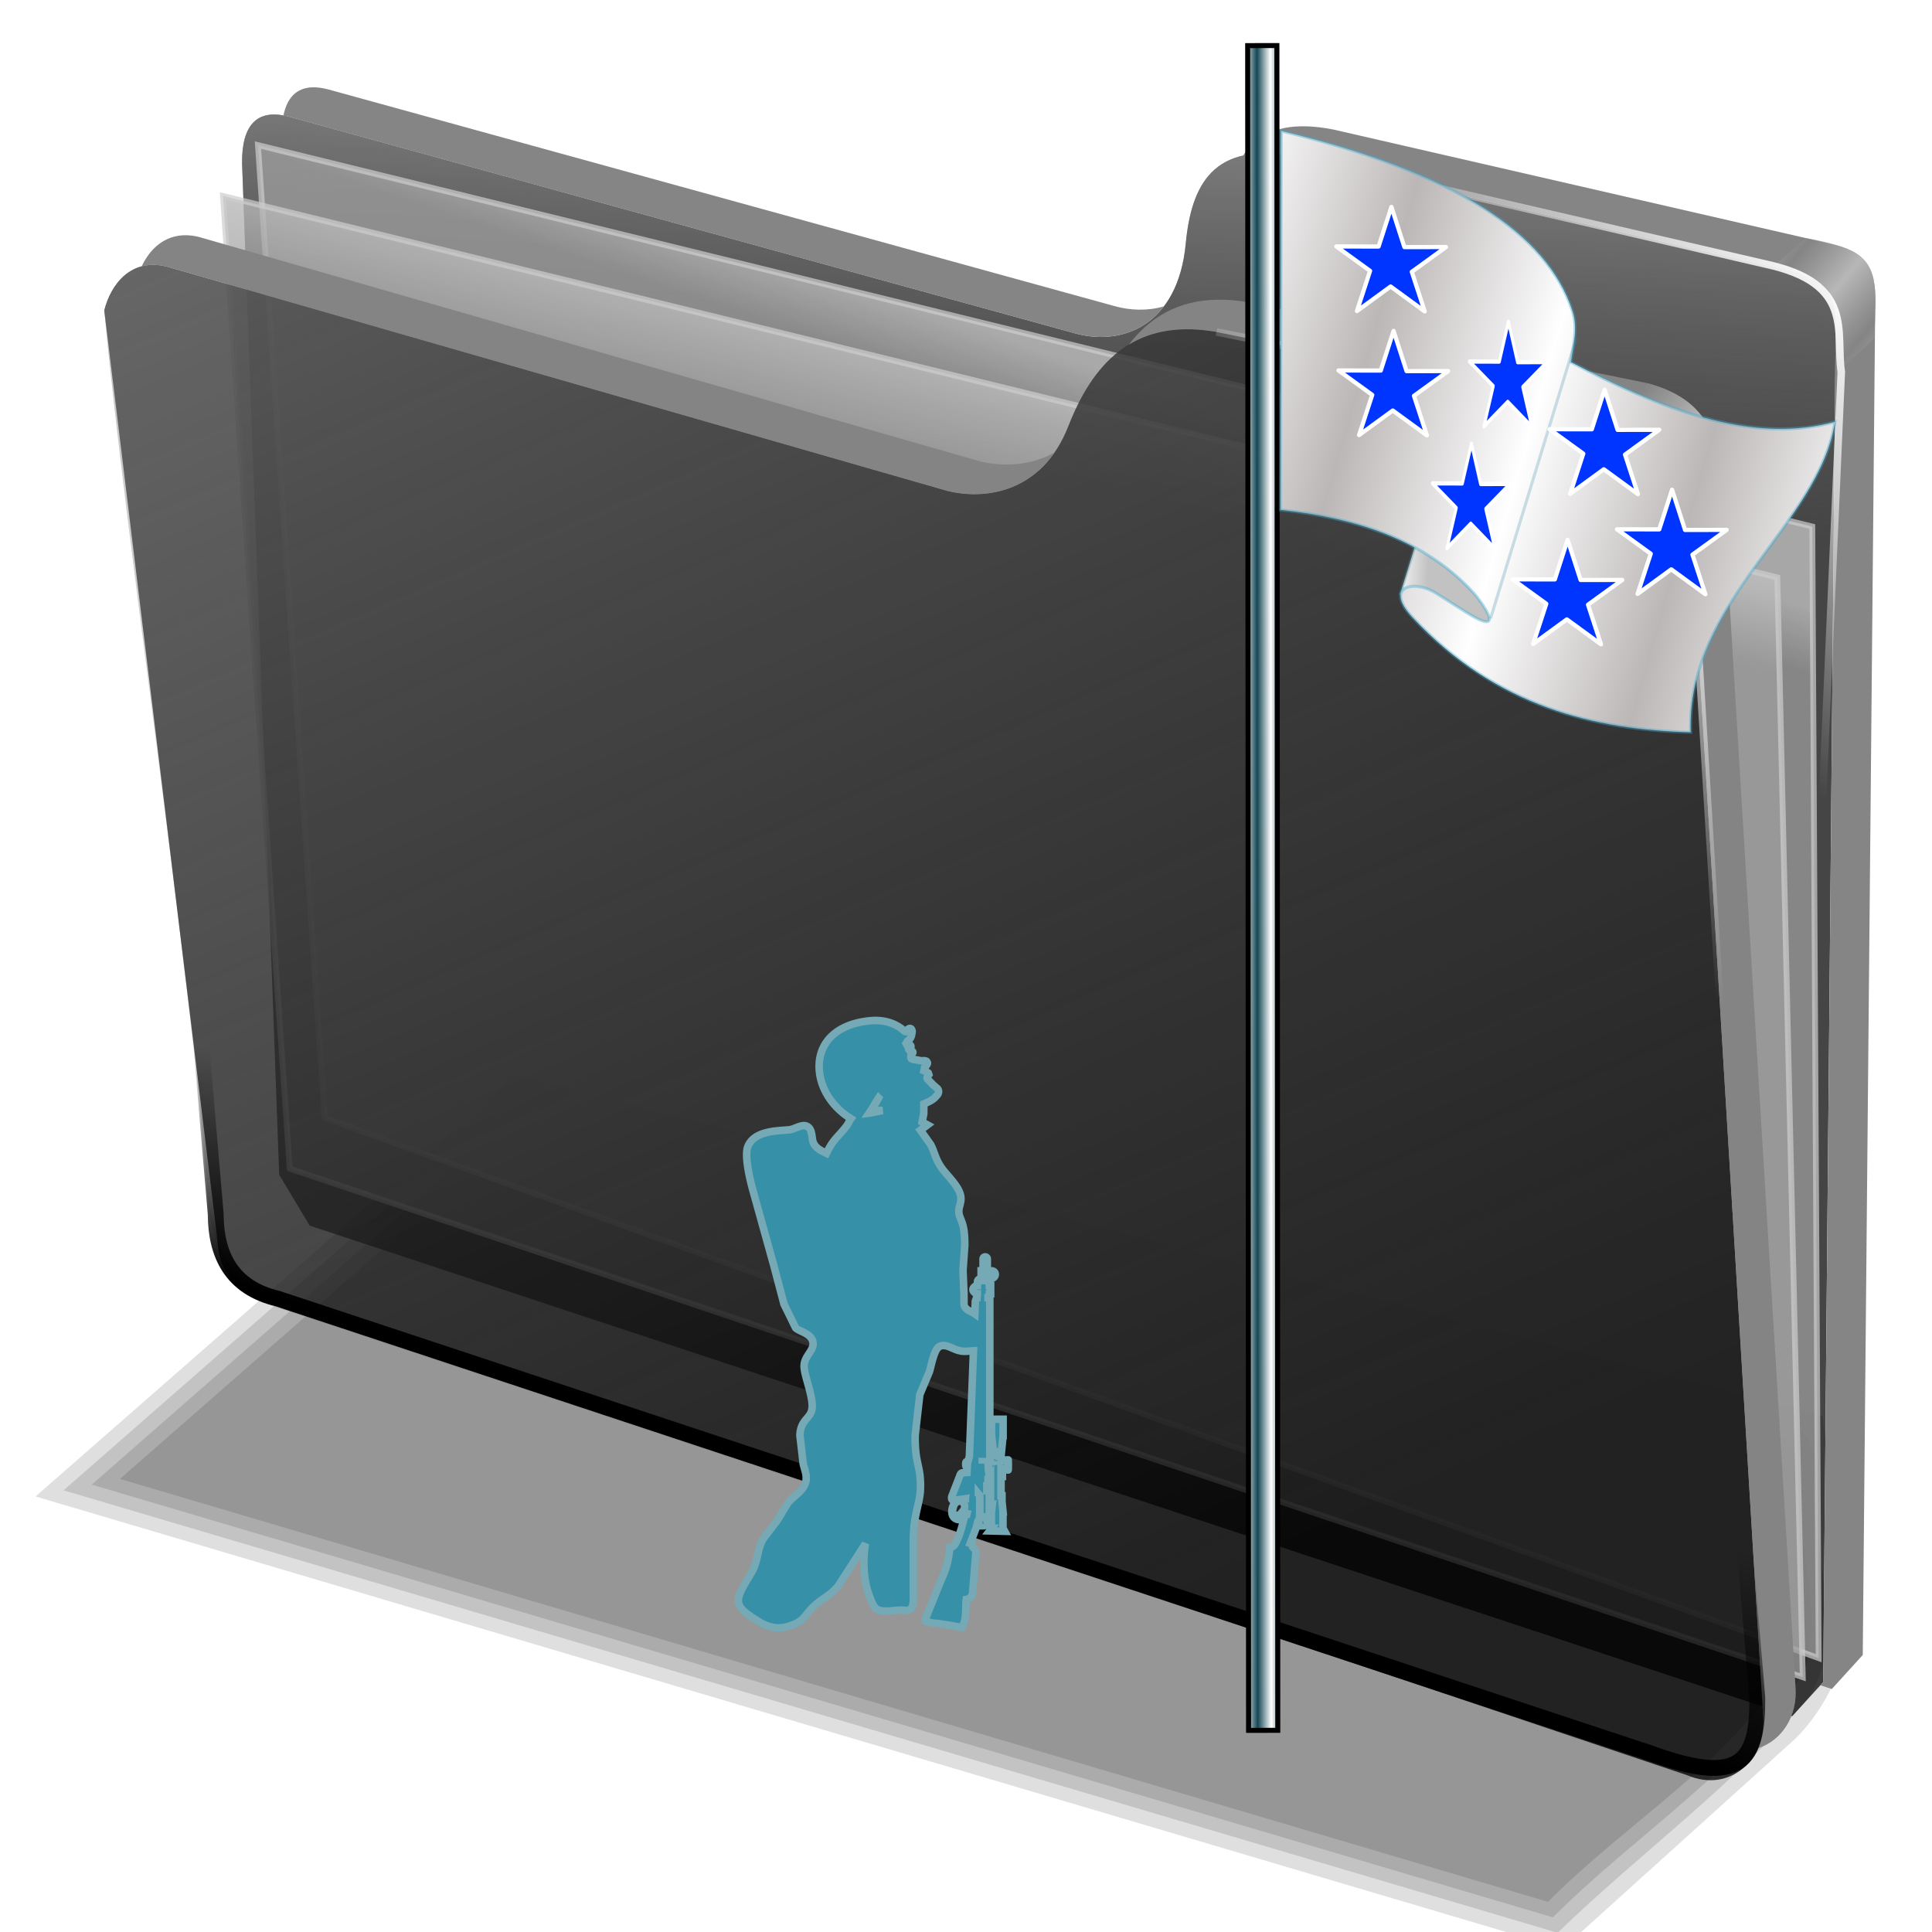 <?xml version="1.0" encoding="UTF-8" standalone="no"?>
<svg xmlns:dc="http://purl.org/dc/elements/1.1/" xmlns:cc="http://creativecommons.org/ns#" xmlns:rdf="http://www.w3.org/1999/02/22-rdf-syntax-ns#" xmlns:svg="http://www.w3.org/2000/svg" xmlns="http://www.w3.org/2000/svg" xmlns:xlink="http://www.w3.org/1999/xlink" xmlns:sodipodi="http://sodipodi.sourceforge.net/DTD/sodipodi-0.dtd" xmlns:inkscape="http://www.inkscape.org/namespaces/inkscape" id="svg2" sodipodi:version="0.32" inkscape:version="1.0 (4035a4f, 2020-05-01)" width="256" height="256" version="1.0" sodipodi:docname="folder-war-WWII-pacific.svg" inkscape:output_extension="org.inkscape.output.svg.inkscape">
 <sodipodi:namedview inkscape:deskcolor="#ff0000" inkscape:showpageshadow="2" inkscape:pagecheckerboard="0" inkscape:window-height="1056" inkscape:window-width="1920" inkscape:pageshadow="2" inkscape:pageopacity="0" guidetolerance="10.0" gridtolerance="10.0" objecttolerance="10.0" borderopacity="1.0" bordercolor="#666666" pagecolor="#ff0000" id="base" showgrid="false" inkscape:zoom="3.46875" inkscape:cx="128" inkscape:cy="128" inkscape:window-x="0" inkscape:window-y="0" inkscape:current-layer="svg2" inkscape:window-maximized="1" inkscape:snap-to-guides="false" inkscape:snap-grids="false" inkscape:snap-others="false" inkscape:object-nodes="false" inkscape:snap-nodes="false" inkscape:snap-global="false" inkscape:document-rotation="0"/>
 <defs id="defs5">
  <linearGradient id="linearGradient4489">
   <stop stop-opacity="1" stop-color="#bcb7b7" id="stop4491"/>
   <stop stop-opacity="1" stop-color="#ffffff" id="stop4493" offset="1"/>
  </linearGradient>
  <linearGradient id="linearGradient3785">
   <stop id="stop3787" stop-color="#c2c2c2" stop-opacity="1"/>
   <stop offset="1" id="stop3789" stop-color="#ffffff" stop-opacity="1"/>
  </linearGradient>
  <linearGradient id="linearGradient3757">
   <stop id="stop3759" stop-color="#144754" stop-opacity="1"/>
   <stop offset="1" id="stop3761" stop-color="#ffffff" stop-opacity="1"/>
  </linearGradient>
  <linearGradient inkscape:collect="always" xlink:href="#linearGradient3785" id="linearGradient3346-6" gradientUnits="userSpaceOnUse" gradientTransform="matrix(-0.76,0,0,0.76,-26.611,27.536)" x1="146.42" y1="179.99" x2="156.87" y2="174.76"/>
  <linearGradient inkscape:collect="always" xlink:href="#linearGradient4489" id="linearGradient3350" gradientUnits="userSpaceOnUse" gradientTransform="matrix(-0.76,0,0,0.76,-26.611,27.536)" spreadMethod="reflect" x1="32.56" y1="167.07" x2="77.21" y2="129.51"/>
  <linearGradient inkscape:collect="always" xlink:href="#linearGradient3757" id="linearGradient3374" gradientUnits="userSpaceOnUse" gradientTransform="matrix(0.464,0,0,0.951,79.567,-12.253)" spreadMethod="reflect" x1="187.44" y1="136.9" x2="191.33" y2="136.9"/>
  <linearGradient inkscape:collect="always" id="linearGradient858">
   <stop id="stop854" stop-color="#ffffff" stop-opacity="1"/>
   <stop offset="1" id="stop856" stop-color="#ffffff" stop-opacity="0"/>
  </linearGradient>
  <linearGradient inkscape:collect="always" id="linearGradient855">
   <stop id="stop851" stop-color="#000000" stop-opacity="1"/>
   <stop offset="1" id="stop853" stop-color="#000000" stop-opacity="0"/>
  </linearGradient>
  <linearGradient inkscape:collect="always" id="linearGradient4223">
   <stop id="stop4225" stop-color="#bebebe" stop-opacity="0.803"/>
   <stop offset="1" id="stop4227" stop-color="#9f9f9f" stop-opacity="0.732"/>
  </linearGradient>
  <linearGradient inkscape:collect="always" id="linearGradient4211">
   <stop id="stop4213" stop-color="#9f9f9f" stop-opacity="0.634"/>
   <stop offset="1" id="stop4215" stop-color="#696969" stop-opacity="0"/>
  </linearGradient>
  <linearGradient inkscape:collect="always" id="linearGradient4171">
   <stop id="stop4173" stop-color="#848484" stop-opacity="0.623"/>
   <stop offset="1" id="stop4175" stop-color="#cdcdcd" stop-opacity="0.698"/>
  </linearGradient>
  <linearGradient inkscape:collect="always" id="linearGradient4142">
   <stop id="stop4144" stop-color="#909090" stop-opacity="0.519"/>
   <stop offset="1" id="stop4146" stop-color="#696969" stop-opacity="0"/>
  </linearGradient>
  <linearGradient inkscape:collect="always" xlink:href="#linearGradient4142" id="linearGradient4148" x1="165.74" y1="63.25" x2="278.75" y2="324.36" gradientUnits="userSpaceOnUse" gradientTransform="matrix(0.771,0,0,0.771,-80.822,-34.562)"/>
  <linearGradient inkscape:collect="always" xlink:href="#linearGradient4171" id="linearGradient4177" x1="379.78" y1="106.85" x2="387.93" y2="114.16" gradientUnits="userSpaceOnUse" spreadMethod="reflect" gradientTransform="matrix(0.771,0,0,0.771,-80.822,-34.562)"/>
  <linearGradient inkscape:collect="always" xlink:href="#linearGradient4171" id="linearGradient4207" gradientUnits="userSpaceOnUse" spreadMethod="reflect" x1="381.27" y1="108.46" x2="387.93" y2="114.16" gradientTransform="matrix(0.771,0,0,0.771,-60.159,-54.897)"/>
  <linearGradient inkscape:collect="always" xlink:href="#linearGradient4211" id="linearGradient4217" x1="284.7" y1="61.711" x2="281.1" y2="125.1" gradientUnits="userSpaceOnUse" gradientTransform="matrix(0.771,0,0,0.771,-80.822,-34.562)"/>
  <linearGradient inkscape:collect="always" xlink:href="#linearGradient4223" id="linearGradient4229" x1="259.02" y1="93.26" x2="255.7" y2="103.09" gradientUnits="userSpaceOnUse" gradientTransform="matrix(0.771,0,0,0.771,-80.822,-34.562)"/>
  <linearGradient inkscape:collect="always" xlink:href="#linearGradient4223" id="linearGradient4237" x1="262.84" y1="102.54" x2="258.99" y2="117.29" gradientUnits="userSpaceOnUse" gradientTransform="matrix(0.771,0,0,0.771,-80.822,-34.562)"/>
  <filter inkscape:collect="always" id="filter890" x="-0.009" width="1.019" y="-0.017" height="1.033" color-interpolation-filters="sRGB">
   <feGaussianBlur inkscape:collect="always" id="feGaussianBlur892"/>
  </filter>
  <linearGradient inkscape:collect="always" xlink:href="#linearGradient855" id="linearGradient857" x1="111.98" y1="193.78" x2="120.8" y2="166.74" gradientUnits="userSpaceOnUse"/>
  <linearGradient inkscape:collect="always" xlink:href="#linearGradient858" id="linearGradient860" x1="221.88" y1="54.649" x2="185.76" y2="86.1" gradientUnits="userSpaceOnUse"/>
  <linearGradient inkscape:collect="always" xlink:href="#linearGradient858" id="linearGradient864" gradientUnits="userSpaceOnUse" x1="221.88" y1="54.649" x2="185.76" y2="86.1" gradientTransform="translate(19.986,-19.692)"/>
 </defs>
 <g transform="translate(5.072,4.257)" id="g1222">
  <g id="g888" transform="matrix(1.027,0,0,0.879,269.102,48.788)" fill="#000000" filter="url(#filter890)" fill-opacity="0.128">
   <path transform="matrix(0.771,0,0,0.771,-337.336,-64.706)" sodipodi:nodetypes="ccccccc" inkscape:connector-curvature="0" id="path4150" d="m 177.778,215.833 -80.556,82.407 255.556,88.426 38.75,-40.871 c 4.258,-4.694 8.46,-13.445 8.353,-19.275 L 396.296,282.5 Z" stroke-opacity="1" fill="#000000" fill-rule="evenodd" stroke="none" stroke-linejoin="miter" fill-opacity="0.128" stroke-linecap="butt" stroke-width="1"/>
   <path inkscape:connector-curvature="0" id="path866" d="m -258.764,164.311 c 64.255,22.232 128.509,44.465 192.764,66.697 10.705,-12.112 23.27,-22.698 32.627,-35.883 4.915,-9.972 -0.001,-21.201 0.335,-31.664 1.366,-7.805 -3.024,-10.975 -10.29,-11.828 -52.134,-15.904 -104.268,-31.809 -156.402,-47.713 -19.678,20.13 -39.355,40.26 -59.033,60.391 z" stroke-opacity="1" fill="#000000" fill-rule="evenodd" stroke="none" stroke-linejoin="miter" fill-opacity="0.128" stroke-linecap="butt" stroke-width="0.771"/>
   <path inkscape:connector-curvature="0" id="path872" d="m -255.127,163.451 c 62.839,21.743 125.677,43.486 188.516,65.229 10.662,-12.456 24.483,-22.557 32.463,-37.084 2.693,-10.924 -1.823,-22.004 -0.961,-33.021 -3.239,-6.392 -11.866,-4.613 -17.481,-7.675 -48.854,-14.903 -97.708,-29.806 -146.562,-44.709 -18.658,19.087 -37.316,38.174 -55.975,57.262 z" stroke-opacity="1" fill="#000000" fill-rule="evenodd" stroke="none" stroke-linejoin="miter" fill-opacity="0.128" stroke-linecap="butt" stroke-width="0.771"/>
   <path inkscape:connector-curvature="0" id="path878" d="m -251.49,162.592 c 61.417,21.251 122.835,42.503 184.252,63.754 10.443,-12.378 24.92,-21.976 31.529,-37.156 1.394,-10.184 -1.707,-20.397 -1.752,-30.529 -5.315,-5.07 -13.441,-3.587 -19.716,-7.07 -47.133,-14.377 -94.265,-28.754 -141.398,-43.131 -17.639,18.044 -35.277,36.089 -52.916,54.133 z" stroke-opacity="1" fill="#000000" fill-rule="evenodd" stroke="none" stroke-linejoin="miter" fill-opacity="0.128" stroke-linecap="butt" stroke-width="0.771"/>
  </g>
  <path d="M 31.924,151.407 27.004,17.342 c -0.041,-4.962 1.926,-7.258 6.15,-6.15 L 137.29,39.891 c 6.264,1.793 13.727,-0.976 14.759,-11.89 0.721,-7.626 3.6,-13.619 14.349,-11.48 l 66.007,15.169 c 4.942,1.165 6.026,3.428 5.74,9.02 l -1.64,177.933 -4.1,4.51 -196.444,-65.008 z" id="path4198" inkscape:connector-curvature="0" sodipodi:nodetypes="ccccsccccccc" stroke-opacity="1" fill="#000000" fill-rule="evenodd" stroke="none" stroke-linejoin="miter" fill-opacity="0.73" stroke-linecap="butt" stroke-width="0.771"/>
  <path sodipodi:nodetypes="ccccsccccccc" inkscape:connector-curvature="0" id="path4209" d="M 31.924,151.407 27.004,17.342 c -0.041,-4.962 1.926,-7.258 6.15,-6.15 L 137.29,39.891 c 6.264,1.793 13.727,-0.976 14.759,-11.89 0.721,-7.626 3.6,-13.619 14.349,-11.48 l 66.007,15.169 c 4.942,1.165 6.026,3.428 5.74,9.02 l -1.64,177.933 -4.1,4.51 -196.444,-65.008 z" stroke-opacity="1" fill="url(#linearGradient4217)" fill-rule="evenodd" stroke="none" stroke-linejoin="miter" fill-opacity="1" stroke-linecap="butt" stroke-width="0.771"/>
  <path inkscape:connector-curvature="0" id="path4221" d="M 29.108,14.97 235.068,65.512 235.91,215.454 37.953,143.853 Z" sodipodi:nodetypes="ccccc" stroke-opacity="0.705" fill="url(#linearGradient4229)" fill-rule="evenodd" stroke="#cecece" stroke-linejoin="miter" fill-opacity="1" stroke-linecap="butt" stroke-width="0.771"/>
  <path d="M 24.475,21.709 230.435,72.251 233.804,217.981 33.319,150.592 Z" id="path4219" inkscape:connector-curvature="0" stroke-opacity="0.705" fill="url(#linearGradient4237)" fill-rule="evenodd" stroke="#cecece" stroke-linejoin="miter" fill-opacity="1" stroke-linecap="butt" stroke-width="0.771"/>
  <path d="M 8.744,36.877 C 9.617,33.377 12.317,29.914 16.982,31.061 L 120.435,60.785 c 4.996,1.261 12.612,0.256 16.058,-8.564 3.09,-7.909 8.381,-14.475 19.626,-12.489 l 52.812,10.705 c 9.445,2.536 9.224,9.003 9.991,14.274 l 9.635,158.436 c 0.501,5.737 -4.432,10.184 -9.991,7.85 L 30.868,167.837 c -3.794,-1.202 -6.891,-2.387 -7.137,-7.85 z" id="path4138" inkscape:connector-curvature="0" sodipodi:nodetypes="cccscccccccc" stroke-opacity="1" fill="#000000" fill-rule="evenodd" stroke="none" stroke-linejoin="miter" fill-opacity="0.77" stroke-linecap="butt" stroke-width="0.771"/>
  <path sodipodi:nodetypes="cccsccccccsc" inkscape:connector-curvature="0" id="path4140" d="M 8.744,36.877 C 9.617,33.377 12.317,29.914 16.982,31.061 L 120.435,60.785 c 4.996,1.261 12.612,0.256 16.058,-8.564 3.09,-7.909 8.381,-14.475 19.626,-12.489 l 52.812,10.705 c 9.445,2.536 9.224,9.003 9.991,14.274 l 9.635,158.436 c 0.501,5.737 -4.432,10.184 -9.991,7.85 L 31.137,168.851 c -4.722,-3.422 -8.129,-7.014 -8.633,-13.847 C 20.225,124.097 11.401,65.991 8.744,36.877 Z" stroke-opacity="1" fill="url(#linearGradient4148)" fill-rule="evenodd" stroke="none" stroke-linejoin="miter" fill-opacity="1" stroke-linecap="butt" stroke-width="0.771"/>
  <path inkscape:connector-curvature="0" d="m 19.607,26.913 c -2.88,-0.046 -4.834,1.83 -5.906,4.126 0.96,-0.255 2.05,-0.28 3.28,0.023 L 120.435,60.785 c 4.238,1.07 10.361,0.507 14.225,-5.073 -3.319,1.839 -7.065,1.875 -9.943,1.149 L 21.264,27.136 c -0.583,-0.143 -1.135,-0.215 -1.657,-0.223 z m 136.848,8.536 c -5.478,0.022 -9.244,2.43 -11.957,5.964 2.95,-1.787 6.72,-2.547 11.622,-1.682 l 52.811,10.705 c 9.445,2.536 9.224,9.004 9.991,14.274 l 9.635,158.436 c 0.135,1.548 -0.136,2.995 -0.697,4.247 3.157,-0.993 5.319,-4.282 4.98,-8.171 L 223.205,60.785 C 222.437,55.514 222.658,49.048 213.214,46.512 L 160.401,35.807 c -1.406,-0.248 -2.719,-0.363 -3.946,-0.358 z" id="path4164" stroke-opacity="1" fill="#848484" fill-rule="evenodd" stroke="none" stroke-linejoin="miter" fill-opacity="1" stroke-linecap="butt" stroke-width="0.771"/>
  <path id="path4169" d="m 208.931,50.437 c 9.445,2.536 9.224,9.004 9.991,14.274 1.683,-1.586 2.416,-2.091 4.283,-3.926 -0.768,-5.27 -0.547,-11.737 -9.991,-14.273 -1.848,1.763 -2.306,2.157 -4.283,3.925 z" inkscape:connector-curvature="0" sodipodi:nodetypes="ccccc" stroke-opacity="1" fill="url(#linearGradient4177)" fill-rule="evenodd" stroke="none" stroke-linejoin="miter" fill-opacity="1" stroke-linecap="butt" stroke-width="0.771"/>
  <path inkscape:connector-curvature="0" d="m 36.261,7.316 c -2.061,0.087 -3.297,1.389 -3.777,3.729 0.217,0.04 0.439,0.087 0.67,0.148 L 137.29,39.891 c 4.171,1.194 8.872,0.36 11.854,-3.55 -2.136,0.618 -4.441,0.561 -6.606,-0.059 L 38.402,7.585 C 37.61,7.377 36.896,7.289 36.261,7.316 Z M 167.973,12.481 c -4.161,-0.098 -6.734,1.428 -8.335,3.881 1.809,-0.4 4.029,-0.383 6.761,0.161 l 66.008,15.169 c 4.942,1.165 6.026,3.429 5.74,9.02 l -1.641,177.932 -0.366,0.402 1.514,0.501 4.099,-4.51 1.641,-177.934 c 0.286,-5.592 -0.798,-7.854 -5.74,-9.019 L 171.646,12.914 c -1.344,-0.267 -2.564,-0.408 -3.673,-0.434 z" id="path4200" stroke-opacity="1" fill="#858585" fill-rule="evenodd" stroke="none" stroke-linejoin="miter" fill-opacity="1" stroke-linecap="butt" stroke-width="0.771"/>
  <path sodipodi:nodetypes="ccccc" inkscape:connector-curvature="0" d="m 229.894,31.062 c 9.559,2.21 8.26,3.842 8.25,14.234 1.683,-1.586 3.277,-2.892 5.144,-4.727 0.374,-9.355 0.774,-11.557 -9.171,-13.292 -1.848,1.763 -2.246,2.017 -4.223,3.784 z" id="path4205" stroke-opacity="1" fill="url(#linearGradient4207)" fill-rule="evenodd" stroke="none" stroke-linejoin="miter" fill-opacity="1" stroke-linecap="butt" stroke-width="0.771"/>
  <path sodipodi:nodetypes="cccccc" inkscape:connector-curvature="0" id="path858" d="m 225.727,196.335 2.057,24.395 c 0.029,8.346 -2.087,11.738 -14.108,7.348 L 31.743,167.825 c -6.229,-1.476 -8.207,-5.92 -8.23,-11.169 l -2.057,-24.101" stroke-dasharray="none" stroke-opacity="1" fill="none" stroke="url(#linearGradient857)" stroke-linejoin="miter" fill-opacity="1" stroke-linecap="butt" stroke-width="2.1" stroke-miterlimit="4"/>
  <path d="m 156.119,39.732 52.812,10.705 c 9.445,2.536 9.224,9.003 9.991,14.274 l 4.07,66.933" id="path851" inkscape:connector-curvature="0" sodipodi:nodetypes="cccc" stroke-dasharray="none" stroke-opacity="1" fill="none" fill-rule="evenodd" stroke="url(#linearGradient860)" stroke-linejoin="miter" fill-opacity="1" stroke-linecap="butt" stroke-width="1" stroke-miterlimit="4"/>
  <path sodipodi:nodetypes="cccc" inkscape:connector-curvature="0" id="path862" d="m 176.399,18.57 52.518,12.175 c 11.796,2.536 9.224,9.003 9.991,14.274 l -2.984,67.815" stroke-dasharray="none" stroke-opacity="1" fill="none" fill-rule="evenodd" stroke="url(#linearGradient864)" stroke-linejoin="miter" fill-opacity="1" stroke-linecap="butt" stroke-width="1" stroke-miterlimit="4"/>
 </g>
 <path d="m 116.552,135.24 c -0.381,-0.031 -0.772,-0.029 -1.172,0.006 -4.97,0.439 -7.416,3.415 -6.723,7.307 0.381,2.135 1.841,4.296 4.1,5.674 -0.209,0.289 -0.332,0.643 -0.594,0.99 -1.129,1.484 -1.673,1.596 -2.656,3.602 -0.696,-0.343 -1.425,-0.668 -1.742,-1.432 -0.235,-0.571 -0.084,-1.66 -0.729,-2.086 -0.651,-0.43 -1.515,0.199 -2.232,0.363 -0.978,0.226 -4.737,-0.112 -5.703,2.234 -0.513,1.241 0.304,4.534 0.668,5.857 l 2.746,9.873 1.367,5.174 1.545,3.154 c 0.527,0.51 2.213,0.75 2.307,2.02 0.08,1.049 -1.186,1.712 -1.186,3.055 0,1.331 1.387,4.367 1.004,5.855 -0.292,1.131 -1.493,1.325 -1.559,3.314 l 0.434,3.762 c 0.235,0.992 0.668,1.812 0.184,2.82 -0.473,0.985 -1.498,1.517 -2.213,2.361 l -1.416,2.342 -1.807,2.35 c -0.825,1.331 -0.695,2.649 -1.318,3.998 -0.503,1.084 -2.026,3.069 -2.021,4.232 0.003,0.945 0.86,1.575 1.562,2.064 1.824,1.265 3.243,2.038 5.406,1.262 1.855,-0.663 1.757,-1.357 3.066,-2.582 1.178,-1.1 2.071,-1.324 3.174,-2.631 l 3.635,-5.637 c -0.364,2.034 -0.274,4.621 0.4,6.582 0.172,0.505 0.566,1.627 0.939,1.975 0.722,0.679 2.439,0.241 3.363,0.248 0.463,0.003 1.026,0.172 1.369,-0.246 0.332,-0.407 0.275,-1.459 0.275,-1.977 v -7.053 c 0.005,-3.442 0.888,-4.818 0.938,-6.818 0.075,-3.193 -0.746,-3.119 -0.701,-7.053 l 0.617,-5.408 1.283,-3.057 c 0.228,-0.771 0.605,-2.867 1.256,-3.281 0.839,-0.536 1.907,0.387 2.721,0.514 0.512,0.165 1.246,0.049 1.852,0.018 l -0.543,13.982 -0.209,0.785 c -0.011,-0.022 -0.021,-0.053 -0.035,-0.053 h -0.162 c -0.045,0 -0.082,0.129 -0.082,0.291 v 0.057 c 0,0.162 0.037,0.293 0.082,0.293 h 0.129 c -0.016,0.26 -0.027,0.517 -0.041,0.775 l -0.496,0.031 c -0.248,-0.018 -0.37,0.132 -0.438,0.354 l -1.041,2.676 c -0.188,0.492 0.06,0.674 0.271,0.639 l 1.492,-0.225 c -2.6e-4,0.003 2.6e-4,0.007 0,0.01 -4.2e-4,0.005 -0.002,0.01 -0.002,0.016 -0.075,0.007 -0.676,0.058 -0.992,0.174 -0.306,0.081 -0.704,0.666 -0.785,1.246 -0.06,0.61 0.073,1.111 0.75,1.305 l 0.811,0.043 c -0.273,1.04 -0.55,2.079 -1.041,3.025 -0.142,0.373 -0.409,0.589 -0.809,0.641 -0.119,1.455 -0.438,2.817 -1.039,4.047 l -2.223,5.496 0.021,0.033 0.029,0.176 c 0.038,0.015 0.067,0.02 0.104,0.033 l 0.025,0.037 0.201,0.031 c 0.264,0.076 0.511,0.126 0.76,0.18 0.241,0.01 0.482,0.03 0.723,0.055 l 1.701,0.27 c 0.308,0.06 0.616,0.114 0.924,0.18 0.135,0.062 0.271,0.096 0.406,0.06 l 0.01,-0.027 c 0.647,-1.266 0.401,-2.462 0.547,-3.689 l 0.117,-0.019 c 0.405,-0.141 0.662,-0.404 0.713,-0.834 l 0.424,-5.121 c 0.022,-0.165 0.019,-0.316 -0.014,-0.447 -0.017,-0.065 -0.04,-0.127 -0.074,-0.182 -0.034,-0.055 -0.077,-0.102 -0.131,-0.145 -0.202,-0.149 -0.255,-0.347 -0.299,-0.549 v -0.002 -0.002 c -0.003,-0.042 -0.02,-0.067 -0.018,-0.117 l -0.019,0.016 -0.17,-0.047 1.002,-2.621 -0.549,-0.15 0.586,0.15 0.047,-0.191 v 0.365 c 0,0.077 0.062,0.139 0.139,0.139 h 0.568 c 0.077,0 0.139,-0.062 0.139,-0.139 v -0.482 c 0,-0.077 -0.062,-0.139 -0.139,-0.139 h -0.004 c 0.046,-0.022 0.082,-0.06 0.082,-0.115 v -0.145 c 0,-0.077 -0.062,-0.139 -0.139,-0.139 h -0.113 v -0.023 h 0.535 v 0.023 h 0.355 V 200.627 l 0.154,-0.041 v -0.518 h -0.143 v -0.672 -1.721 l -0.324,-0.086 v -0.809 l 0.158,-0.043 v -0.641 h 0.113 v -0.25 h 0.205 v -0.201 h 0.016 v 2.555 h -0.148 v 0.797 h 0.148 v 0.18 c 0,0.116 0.093,0.211 0.209,0.211 0.008,0 0.013,-0.009 0.021,-0.01 l -0.111,0.949 h -0.008 v 2.176 h 0.021 l -0.264,0.352 2,0.049 -0.219,-0.398 -0.379,-0.002 h 0.375 v -2.168 h 0.008 l -0.139,-1.391 v -0.744 h -0.074 l -0.004,-0.039 h -0.049 v -2.516 h 0.182 v -0.797 h -0.182 v -0.127 c 0.013,0.019 0.025,0.039 0.039,0.039 h 0.303 c 0.029,0 0.054,-0.055 0.076,-0.131 h 0.4 c 0.002,0.029 0.002,0.148 0.004,0.148 h 0.129 c 0.009,0 0.016,-0.274 0.016,-0.613 v -0.111 c 0,-0.339 -0.007,-0.613 -0.016,-0.613 h -0.129 c -0.002,0 -0.002,0.118 -0.004,0.146 h -0.389 c -0.024,-0.103 -0.054,-0.172 -0.088,-0.172 h -0.303 c -0.014,0 -0.026,0.02 -0.039,0.039 v -1.084 h 0.06 l 0.213,-2.143 h 0.004 v -2.174 h -1.533 v 2.174 h 0.004 l 0.25,2.143 h 0.023 v 1.053 c -0.009,-0.019 -0.01,-0.062 -0.021,-0.062 h -0.109 c -0.03,0 -0.055,0.07 -0.055,0.158 v 0.031 c 0,0.088 0.024,0.158 0.055,0.158 h 0.109 c 0.012,0 0.013,-0.044 0.021,-0.062 v 0.455 c -0.011,-0.105 -0.093,-0.191 -0.201,-0.191 -0.116,0 -0.209,0.095 -0.209,0.211 v 0.729 h -0.094 v 0.066 l -0.119,0.033 v -0.271 l -0.08,-0.021 -0.008,-0.225 v -0.723 h -0.025 v -0.008 l 0.244,-0.008 v -0.252 h -0.016 v -21.486 h -0.723 l 0.676,-0.016 -0.004,-0.516 h 0.164 v -1.08 h -0.174 l -0.004,-0.482 c -0.004,-0.318 -0.167,-0.516 -0.322,-0.451 l -0.338,-0.033 -0.006,0.801 -0.006,-0.781 -0.461,0.031 c -0.239,0.017 -0.439,0.178 -0.438,0.441 l -0.006,0.475 h -0.162 c -0.55,0.339 -0.609,0.698 0,1.08 h 0.15 l -0.006,0.48 0.408,0.006 -0.51,0.06 -0.156,0.447 -0.064,1.678 c -0.568,-0.407 -1.367,-0.497 -1.443,-1.32 v -1.385 l -0.127,-3.055 0.234,-3.293 c 0.035,-3.289 -0.737,-3.383 -0.789,-4.467 -0.035,-0.755 0.484,-1.355 0.188,-2.352 -0.374,-1.26 -1.773,-2.481 -2.502,-3.525 -0.821,-1.176 -0.939,-2.187 -1.428,-3.057 l -1.346,-1.881 0.939,-0.705 c -0.2,-0.11 -0.468,-0.249 -0.711,-0.379 l 0.213,-1.1 0.016,-1.303 c 0.694,-0.284 1.322,-0.603 1.658,-1.066 0.371,-0.305 0.365,-0.767 0.102,-0.998 0,0 -0.474,-0.389 -0.66,-0.592 -0.186,-0.203 -0.592,-0.609 -0.592,-0.609 -0.203,-0.203 0.012,-0.404 0.152,-0.607 l -0.084,-0.238 -0.236,-0.152 -0.322,-0.135 0.084,-0.422 0.238,-0.289 c 0.029,-0.129 0.252,-0.242 0.066,-0.457 -0.055,-0.18 -0.44,-0.18 -0.676,-0.135 l -0.541,-0.102 c -0.336,-0.074 -0.845,-0.073 -0.896,-0.27 -0.028,-0.169 -0.012,-0.339 0.051,-0.508 0.157,-0.114 0.288,-0.231 0.135,-0.389 h -0.287 l -0.152,-0.221 c 0.115,-0.192 0.361,-0.383 0.186,-0.574 -0.13,0.011 -0.259,0.028 -0.389,0.084 l -0.193,-0.336 c 0.07,-0.11 0.141,-0.223 0.209,-0.332 0.324,-0.206 0.516,-0.545 0.562,-1.029 0.139,-0.495 -0.218,-0.854 -0.574,-0.445 l -0.16,0.258 c 0.032,-0.053 0.056,-0.109 0.088,-0.162 -0.126,0.349 -0.423,0.004 -0.619,-0.154 -0.839,-0.676 -1.879,-1.063 -3.021,-1.154 z m 13.885,34.137 h 0.918 c 0.339,0.011 0.532,-0.271 0.525,-0.535 -0.006,-0.233 -0.169,-0.453 -0.525,-0.447 h -0.551 c 0.004,-0.018 0.019,-0.03 0.019,-0.049 v -1.529 c 0,-0.152 -0.122,-0.273 -0.273,-0.273 h -0.016 c -0.152,0 -0.273,0.122 -0.273,0.273 v 1.529 c 0,0.019 0.016,0.031 0.019,0.049 h -0.277 v 0.982 h 0.434 z m -14.018,-23.893 c -0.329,0.605 -0.682,1.21 -1.098,1.805 0.609,-0.132 1.133,-0.156 1.623,-0.141 l -1.561,0.32 c -0.049,0.008 -0.157,0.019 -0.219,0.027 l 0.486,-0.746 c 0.267,-0.503 0.518,-0.885 0.768,-1.266 z m 14.895,23.08 a 0.296,0.296 0 0 1 0.029,0 0.296,0.296 0 0 1 0.295,0.295 0.296,0.296 0 0 1 -0.295,0.297 0.296,0.296 0 0 1 -0.297,-0.297 0.296,0.296 0 0 1 0.268,-0.295 z m -1.148,24.607 -0.002,0.27 h -0.002 z m -0.523,4.787 0.189,0.189 0.01,2.867 h -0.025 l 0.012,-0.037 -0.012,-0.002 v -2.801 l -0.174,-0.217 z m -2.57,0.953 c 0.36,0.017 0.675,0.117 0.756,0.637 -0.01,0.096 -0.021,0.192 -0.031,0.289 -0.006,0.052 -0.01,0.104 -0.016,0.156 l -0.629,0.76 c -0.173,0.163 -0.383,0.077 -0.596,-0.037 0.131,0.153 0.47,0.378 0.662,0.188 l 0.545,-0.461 0.854,0.238 -0.857,-0.211 c -0.102,0.408 -0.379,0.794 -0.828,0.729 -0.409,-0.052 -0.799,-0.512 -0.682,-1.211 0.158,-0.803 0.473,-1.007 0.822,-1.076 z m 2.641,2.525 h 0.025 c -0.01,0.005 -0.021,0.005 -0.029,0.012 l 0.004,-0.012 z" id="path4309" inkscape:connector-curvature="0" stroke-dasharray="none" stroke-opacity="1" fill="#3690a7" fill-rule="evenodd" stroke="#75a9b5" stroke-linejoin="miter" fill-opacity="1" stroke-linecap="butt" stroke-width="1" stroke-miterlimit="4"/>
 <rect transform="matrix(1,-0.002,5.2953973e-4,1,0,0)" y="6.375" x="165.32" height="223.24" width="3.872" id="rect2987" stroke-opacity="1" fill="url(#linearGradient3374)" stroke="#000000" fill-opacity="1" stroke-width="0.664"/>
 <g transform="translate(256.563,-38.439)" id="g1063">
  <g transform="matrix(0.483,-0.215,0.215,0.483,-36.019,3.564)" id="g4876">
   <path stroke-width="0.76" fill-opacity="1" stroke="#458799" fill="url(#linearGradient3346-6)" stroke-opacity="0.346" sodipodi:nodetypes="ccccc" inkscape:connector-curvature="0" id="rect3859" d="m -117.524,169.852 -17.592,-15.095 -12.775,14.616 16.634,17.05 z"/>
   <path stroke-width="0.76" stroke-linecap="butt" fill-opacity="1" stroke-linejoin="miter" stroke="#3caad1" fill="url(#linearGradient3350)" stroke-opacity="0.401" sodipodi:nodetypes="cscccsssscc" inkscape:connector-curvature="0" id="path3781-2" d="m -127.906,51.212 c 35.836,27.401 50.372,50.602 48.328,70.784 -0.469,4.627 -3.151,7.703 -5.557,11.673 17.853,22.508 34.573,37.523 54.373,40.561 -14.221,22.051 -52.274,25.821 -64.682,56.383 -21.571,-10.307 -41.928,-25.529 -51.989,-54.674 -3.472,-10.057 4.182,-8.616 7.811,-3.173 l 4.882,7.322 c 7.28,10.919 4.521,-1.286 3.905,-3.173 -5.62,-17.222 -19.29,-29.431 -35.88,-39.053 z"/>
   <path stroke="none" fill="none" inkscape:connector-curvature="0" id="path3849" d="m -82.043,129.403 -47.997,55.301"/>
   <path stroke-width="0.76" stroke-linecap="butt" stroke-linejoin="miter" stroke="#3b8aa0" fill="none" stroke-opacity="0.264" sodipodi:nodetypes="cc" inkscape:connector-curvature="0" id="path3851" d="m -81.494,128.757 -48.173,55.399"/>
  </g>
  <path sodipodi:type="star" id="path1037" sodipodi:sides="5" sodipodi:cx="-14.072733" sodipodi:cy="45.099846" sodipodi:r1="28.743654" sodipodi:r2="10.933366" sodipodi:arg1="-2.3561945" sodipodi:arg2="-1.7107244" inkscape:flatsided="false" inkscape:rounded="0" inkscape:randomized="0" d="m -34.398,24.775 18.8,9.498 14.574,-14.784 -3.224,20.815 18.564,9.292 -20.792,3.366 -3.101,20.527 -9.626,-18.735 -20.481,3.394 14.843,-14.945 z" inkscape:transform-center-x="1.8120922" inkscape:transform-center-y="-0.71470677" transform="matrix(0.187,0.189,-0.189,0.187,-61.081,67.722)" opacity="0.999" stroke-opacity="1" fill="#0034ff" stroke="#ffffff" stroke-linejoin="round" fill-opacity="1" stroke-linecap="round" stroke-width="2.1"/>
  <path transform="matrix(0.187,0.189,-0.189,0.187,-60.793,84.155)" inkscape:transform-center-y="-0.71470677" inkscape:transform-center-x="1.8120922" d="m -34.398,24.775 18.8,9.498 14.574,-14.784 -3.224,20.815 18.564,9.292 -20.792,3.366 -3.101,20.527 -9.626,-18.735 -20.481,3.394 14.843,-14.945 z" inkscape:randomized="0" inkscape:rounded="0" inkscape:flatsided="false" sodipodi:arg2="-1.7107244" sodipodi:arg1="-2.3561945" sodipodi:r2="10.933366" sodipodi:r1="28.743654" sodipodi:cy="45.099846" sodipodi:cx="-14.072733" sodipodi:sides="5" id="path1039" sodipodi:type="star" opacity="0.999" stroke-opacity="1" fill="#0034ff" stroke="#ffffff" stroke-linejoin="round" fill-opacity="1" stroke-linecap="round" stroke-width="2.1"/>
  <path sodipodi:type="star" id="path1041" sodipodi:sides="5" sodipodi:cx="-14.072733" sodipodi:cy="45.099846" sodipodi:r1="28.743654" sodipodi:r2="10.933366" sodipodi:arg1="-2.3561945" sodipodi:arg2="-1.7107244" inkscape:flatsided="false" inkscape:rounded="0" inkscape:randomized="0" d="m -34.398,24.775 18.8,9.498 14.574,-14.784 -3.224,20.815 18.564,9.292 -20.792,3.366 -3.101,20.527 -9.626,-18.735 -20.481,3.394 14.843,-14.945 z" inkscape:transform-center-x="1.2841304" inkscape:transform-center-y="-0.7191869" transform="matrix(0.132,0.19,-0.134,0.188,-48.827,82.951)" opacity="0.999" stroke-opacity="1" fill="#0034ff" stroke="#ffffff" stroke-linejoin="round" fill-opacity="1" stroke-linecap="round" stroke-width="2.1"/>
  <path transform="matrix(0.132,0.19,-0.134,0.188,-53.728,99.096)" inkscape:transform-center-y="-0.7191869" inkscape:transform-center-x="1.2841304" d="m -34.398,24.775 18.8,9.498 14.574,-14.784 -3.224,20.815 18.564,9.292 -20.792,3.366 -3.101,20.527 -9.626,-18.735 -20.481,3.394 14.843,-14.945 z" inkscape:randomized="0" inkscape:rounded="0" inkscape:flatsided="false" sodipodi:arg2="-1.7107244" sodipodi:arg1="-2.3561945" sodipodi:r2="10.933366" sodipodi:r1="28.743654" sodipodi:cy="45.099846" sodipodi:cx="-14.072733" sodipodi:sides="5" id="path1043" sodipodi:type="star" opacity="0.999" stroke-opacity="1" fill="#0034ff" stroke="#ffffff" stroke-linejoin="round" fill-opacity="1" stroke-linecap="round" stroke-width="2.1"/>
  <path transform="matrix(0.187,0.189,-0.189,0.187,-32.829,91.939)" inkscape:transform-center-y="-0.71470677" inkscape:transform-center-x="1.8120922" d="m -34.398,24.775 18.8,9.498 14.574,-14.784 -3.224,20.815 18.564,9.292 -20.792,3.366 -3.101,20.527 -9.626,-18.735 -20.481,3.394 14.843,-14.945 z" inkscape:randomized="0" inkscape:rounded="0" inkscape:flatsided="false" sodipodi:arg2="-1.7107244" sodipodi:arg1="-2.3561945" sodipodi:r2="10.933366" sodipodi:r1="28.743654" sodipodi:cy="45.099846" sodipodi:cx="-14.072733" sodipodi:sides="5" id="path1045" sodipodi:type="star" opacity="0.999" stroke-opacity="1" fill="#0034ff" stroke="#ffffff" stroke-linejoin="round" fill-opacity="1" stroke-linecap="round" stroke-width="2.1"/>
  <path sodipodi:type="star" id="path1047" sodipodi:sides="5" sodipodi:cx="-14.072733" sodipodi:cy="45.099846" sodipodi:r1="28.743654" sodipodi:r2="10.933366" sodipodi:arg1="-2.3561945" sodipodi:arg2="-1.7107244" inkscape:flatsided="false" inkscape:rounded="0" inkscape:randomized="0" d="m -34.398,24.775 18.8,9.498 14.574,-14.784 -3.224,20.815 18.564,9.292 -20.792,3.366 -3.101,20.527 -9.626,-18.735 -20.481,3.394 14.843,-14.945 z" inkscape:transform-center-x="1.8120922" inkscape:transform-center-y="-0.71470677" transform="matrix(0.187,0.189,-0.189,0.187,-37.73,111.83)" opacity="0.999" stroke-opacity="1" fill="#0034ff" stroke="#ffffff" stroke-linejoin="round" fill-opacity="1" stroke-linecap="round" stroke-width="2.1"/>
  <path transform="matrix(0.187,0.189,-0.189,0.187,-23.892,105.2)" inkscape:transform-center-y="-0.71470677" inkscape:transform-center-x="1.8120922" d="m -34.398,24.775 18.8,9.498 14.574,-14.784 -3.224,20.815 18.564,9.292 -20.792,3.366 -3.101,20.527 -9.626,-18.735 -20.481,3.394 14.843,-14.945 z" inkscape:randomized="0" inkscape:rounded="0" inkscape:flatsided="false" sodipodi:arg2="-1.7107244" sodipodi:arg1="-2.3561945" sodipodi:r2="10.933366" sodipodi:r1="28.743654" sodipodi:cy="45.099846" sodipodi:cx="-14.072733" sodipodi:sides="5" id="path1049" sodipodi:type="star" opacity="0.999" stroke-opacity="1" fill="#0034ff" stroke="#ffffff" stroke-linejoin="round" fill-opacity="1" stroke-linecap="round" stroke-width="2.1"/>
 </g>
</svg>
